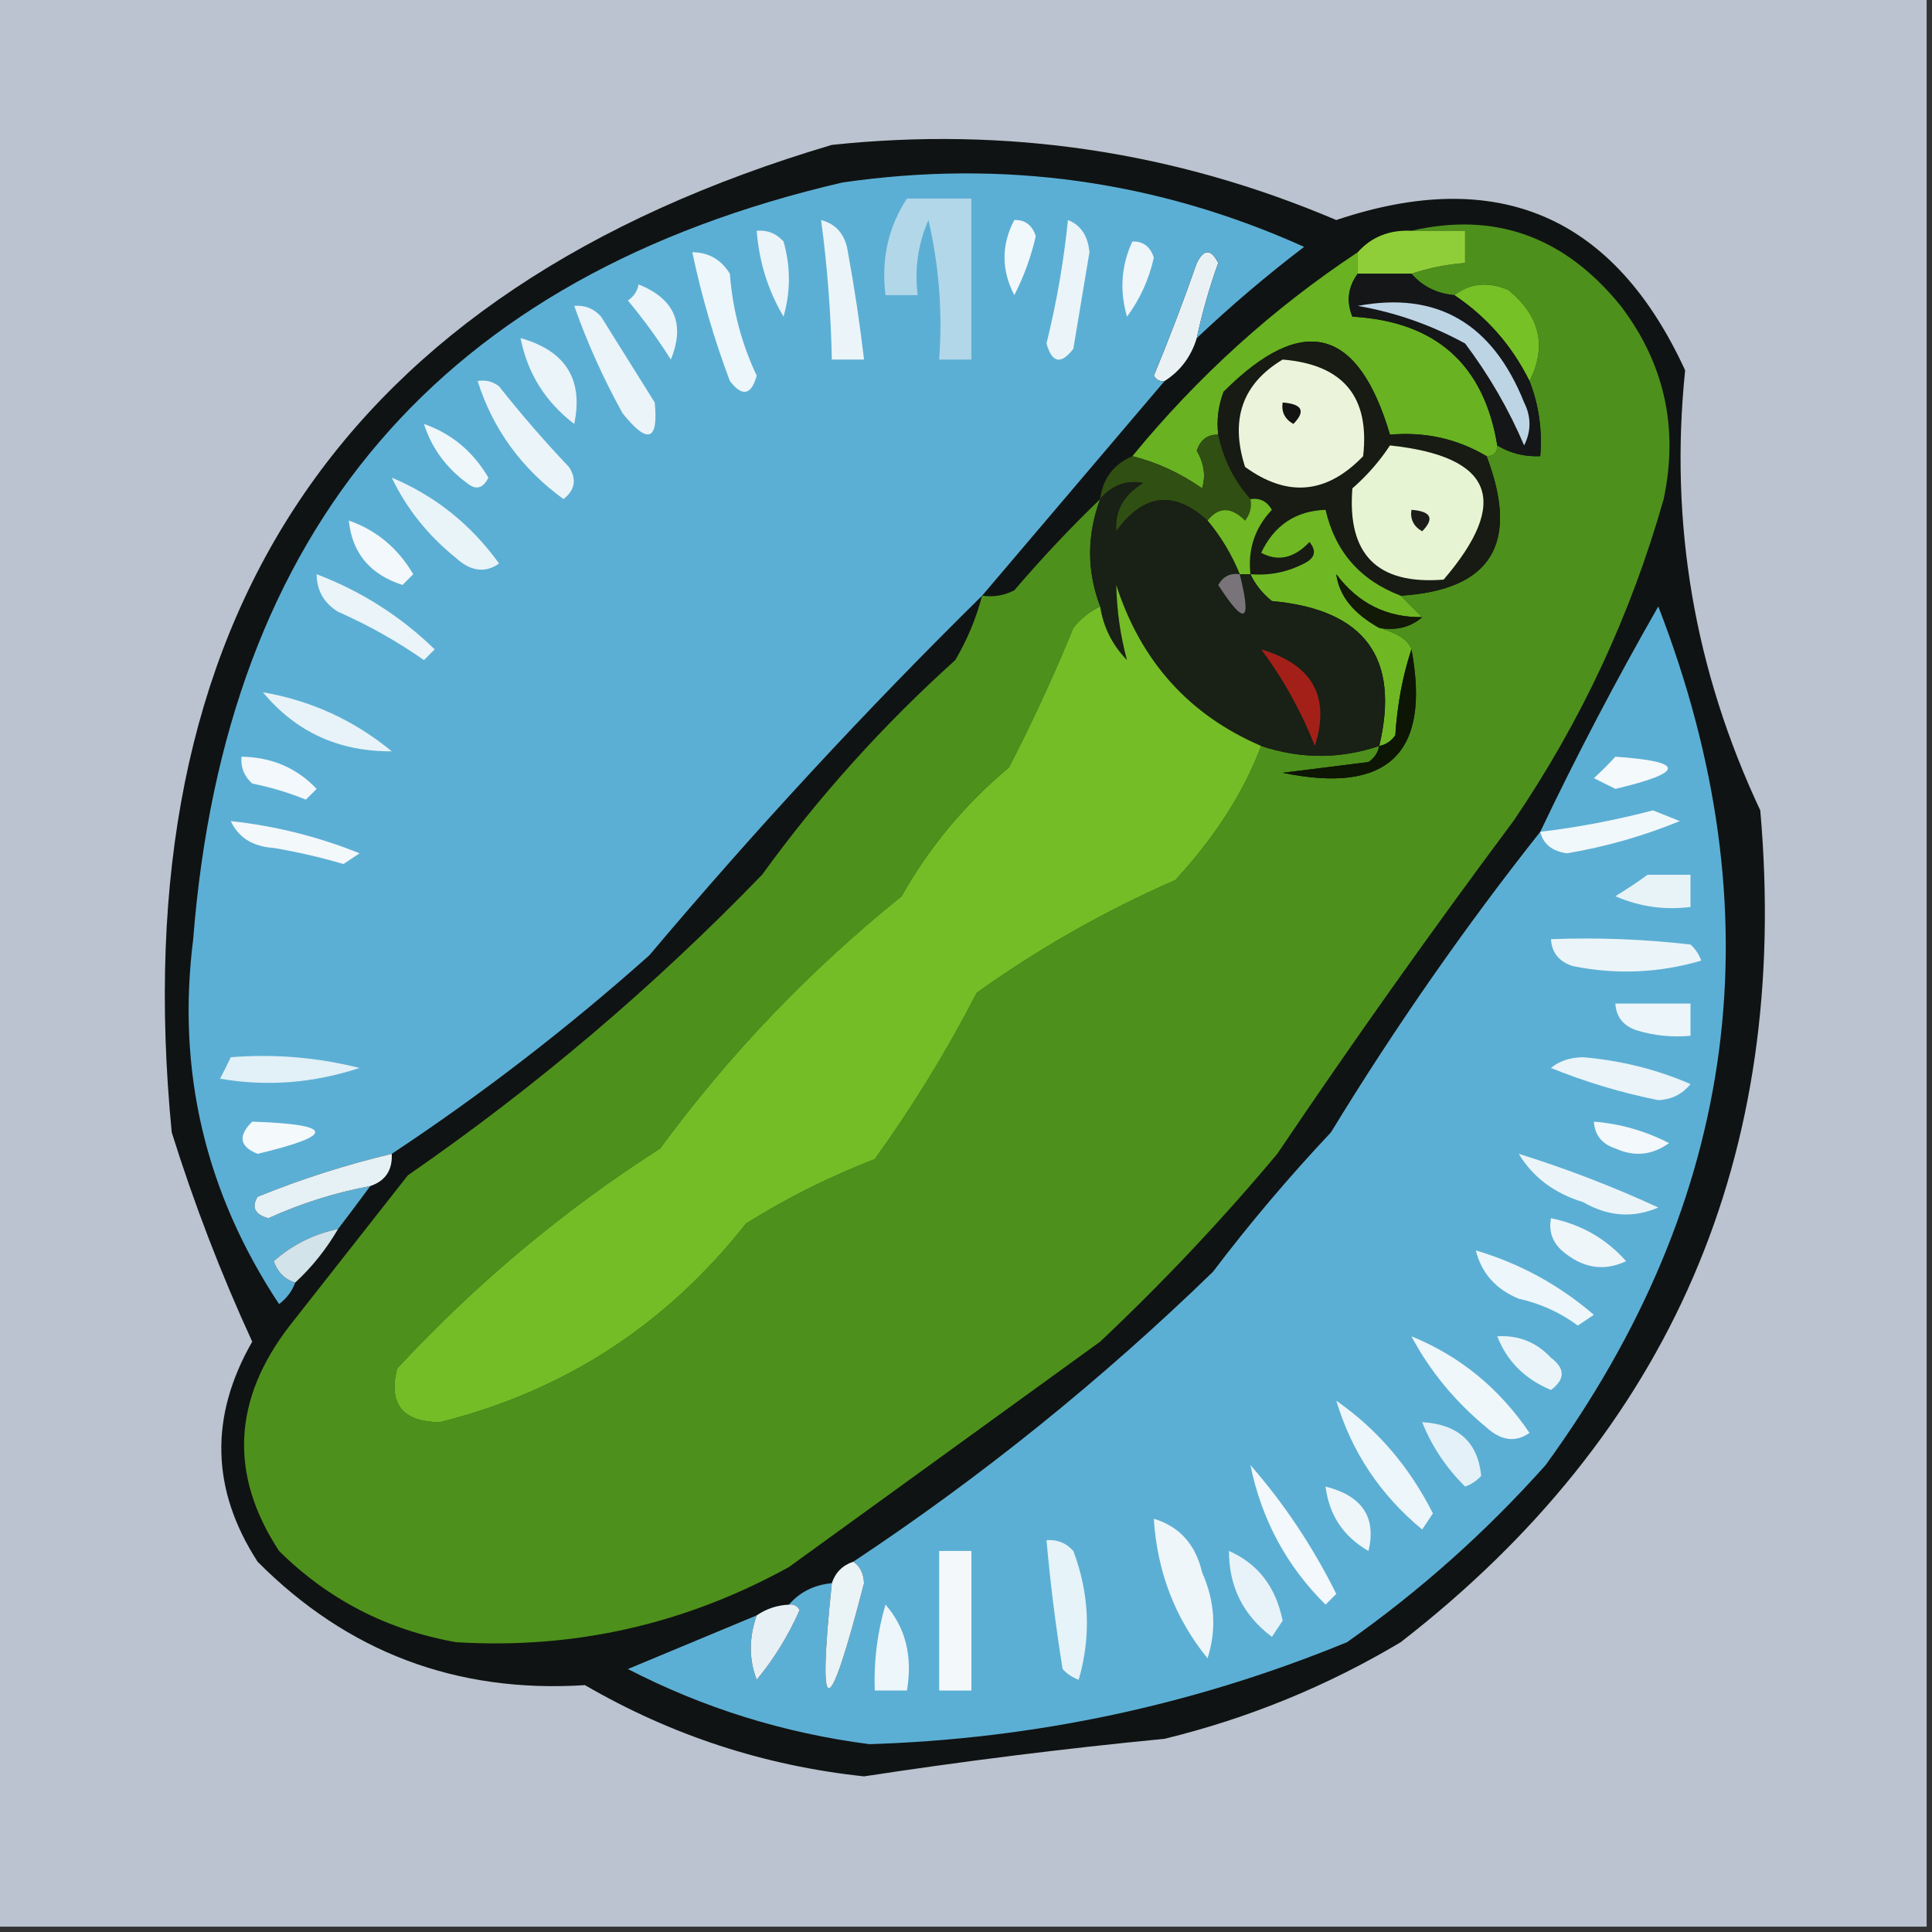 <?xml version="1.0" encoding="UTF-8"?>
<!DOCTYPE svg PUBLIC "-//W3C//DTD SVG 1.1//EN" "http://www.w3.org/Graphics/SVG/1.1/DTD/svg11.dtd">
<svg xmlns="http://www.w3.org/2000/svg" version="1.1" width="180px" height="180px" style="shape-rendering:geometricPrecision; text-rendering:geometricPrecision; image-rendering:optimizeQuality; fill-rule:evenodd; clip-rule:evenodd" xmlns:xlink="http://www.w3.org/1999/xlink">
<rect width="100%" height="100%" fill="#333333" stroke="none"/>
<g><path style="opacity:0.997" fill="#bac3cf" d="M -0.5,-0.5 C 59.5,-0.5 119.5,-0.5 179.5,-0.5C 179.5,59.5 179.5,119.5 179.5,179.5C 119.5,179.5 59.5,179.5 -0.5,179.5C -0.5,119.5 -0.5,59.5 -0.5,-0.5 Z"/></g>
<g><path style="opacity:1" fill="#101313" d="M 77.5,13.5 C 93.802,11.775 109.469,14.109 124.5,20.5C 139.547,15.441 150.38,20.108 157,34.5C 155.531,48.777 157.864,62.443 164,75.5C 166.83,107.648 155.663,133.481 130.5,153C 123.642,157.093 116.309,160.093 108.5,162C 99.133,162.911 89.8,164.078 80.5,165.5C 71.219,164.514 62.552,161.68 54.5,157C 42.543,157.766 32.376,153.933 24,145.5C 19.666,138.804 19.499,131.97 23.5,125C 20.591,118.678 18.091,112.178 16,105.5C 11.352,57.703 31.852,27.036 77.5,13.5 Z"/></g>
<g><path style="opacity:1" fill="#4e901c" d="M 131.5,21.5 C 139.266,19.703 145.766,22.036 151,28.5C 155.073,33.859 156.406,39.859 155,46.5C 151.946,57.273 147.279,67.273 141,76.5C 133.421,86.658 126.088,96.991 119,107.5C 113.866,113.635 108.366,119.469 102.5,125C 92.833,132 83.167,139 73.5,146C 63.814,151.339 53.481,153.672 42.5,153C 36.077,151.866 30.577,149.032 26,144.5C 21.34,137.389 21.673,130.389 27,123.5C 30.667,118.833 34.333,114.167 38,109.5C 49.881,101.292 60.881,91.959 71,81.5C 76.26,74.237 82.26,67.57 89,61.5C 90.122,59.593 90.955,57.593 91.5,55.5C 92.552,55.65 93.552,55.483 94.5,55C 97.067,51.997 99.734,49.164 102.5,46.5C 101.253,49.867 101.253,53.2 102.5,56.5C 101.542,56.953 100.708,57.62 100,58.5C 98.194,62.918 96.194,67.251 94,71.5C 89.913,74.916 86.58,78.916 84,83.5C 75.462,90.371 67.962,98.204 61.5,107C 52.501,112.762 44.334,119.595 37,127.5C 36.167,130.818 37.501,132.485 41,132.5C 52.574,129.604 62.074,123.437 69.5,114C 73.29,111.623 77.29,109.623 81.5,108C 85.043,103.084 88.21,97.917 91,92.5C 96.793,88.353 102.959,84.853 109.5,82C 113.218,77.962 115.885,73.795 117.5,69.5C 121.184,70.728 124.85,70.728 128.5,69.5C 128.389,70.117 128.056,70.617 127.5,71C 124.833,71.333 122.167,71.667 119.5,72C 129.312,74.02 133.312,70.187 131.5,60.5C 131.246,59.668 130.246,59.001 128.5,58.5C 130.099,58.768 131.432,58.434 132.5,57.5C 131.833,56.833 131.167,56.167 130.5,55.5C 138.941,54.976 141.607,50.643 138.5,42.5C 139.167,42.5 139.5,42.167 139.5,41.5C 140.708,42.234 142.041,42.567 143.5,42.5C 143.702,40.05 143.369,37.717 142.5,35.5C 144.147,32.248 143.48,29.414 140.5,27C 138.613,26.22 136.946,26.387 135.5,27.5C 133.847,27.34 132.514,26.674 131.5,25.5C 133.117,24.962 134.784,24.629 136.5,24.5C 136.5,23.5 136.5,22.5 136.5,21.5C 134.833,21.5 133.167,21.5 131.5,21.5 Z"/></g>
<g><path style="opacity:1" fill="#90ce39" d="M 131.5,21.5 C 133.167,21.5 134.833,21.5 136.5,21.5C 136.5,22.5 136.5,23.5 136.5,24.5C 134.784,24.629 133.117,24.962 131.5,25.5C 129.833,25.5 128.167,25.5 126.5,25.5C 126.5,24.833 126.5,24.167 126.5,23.5C 127.78,22.069 129.447,21.402 131.5,21.5 Z"/></g>
<g><path style="opacity:1" fill="#eaf1f4" d="M 111.5,31.5 C 110.974,33.23 109.974,34.564 108.5,35.5C 108.062,35.565 107.728,35.399 107.5,35C 108.927,31.556 110.26,28.056 111.5,24.5C 112.167,23.167 112.833,23.167 113.5,24.5C 112.675,26.801 112.008,29.135 111.5,31.5 Z"/></g>
<g><path style="opacity:1" fill="#5cafd4" d="M 111.5,31.5 C 112.008,29.135 112.675,26.801 113.5,24.5C 112.833,23.167 112.167,23.167 111.5,24.5C 110.26,28.056 108.927,31.556 107.5,35C 107.728,35.399 108.062,35.565 108.5,35.5C 102.833,42.167 97.167,48.833 91.5,55.5C 80.665,66.169 70.332,77.336 60.5,89C 52.909,95.765 44.909,101.931 36.5,107.5C 32.213,108.522 28.046,109.855 24,111.5C 23.409,112.483 23.742,113.15 25,113.5C 28.056,112.112 31.223,111.112 34.5,110.5C 33.488,111.872 32.488,113.205 31.5,114.5C 29.243,114.962 27.243,115.962 25.5,117.5C 25.855,118.522 26.522,119.189 27.5,119.5C 27.217,120.289 26.717,120.956 26,121.5C 19.119,111.099 16.452,99.765 18,87.5C 21.007,49.166 41.174,25.666 78.5,17C 93.468,14.834 107.801,16.834 121.5,23C 118,25.669 114.667,28.502 111.5,31.5 Z"/></g>
<g><path style="opacity:1" fill="#ecf5fa" d="M 59.5,26.5 C 62.855,27.848 63.855,30.181 62.5,33.5C 61.289,31.578 59.956,29.745 58.5,28C 59.056,27.617 59.389,27.117 59.5,26.5 Z"/></g>
<g><path style="opacity:1" fill="#edf6fa" d="M 64.5,23.5 C 66.017,23.511 67.184,24.177 68,25.5C 68.249,28.832 69.082,31.999 70.5,35C 69.99,36.826 69.156,36.993 68,35.5C 66.523,31.57 65.356,27.57 64.5,23.5 Z"/></g>
<g><path style="opacity:1" fill="#eef6fa" d="M 105.5,22.5 C 106.497,22.47 107.164,22.97 107.5,24C 107.046,26.036 106.213,27.87 105,29.5C 104.297,27.071 104.463,24.738 105.5,22.5 Z"/></g>
<g><path style="opacity:1" fill="#ebf4f9" d="M 70.5,21.5 C 71.496,21.414 72.329,21.748 73,22.5C 73.667,24.833 73.667,27.167 73,29.5C 71.554,27.058 70.721,24.392 70.5,21.5 Z"/></g>
<g><path style="opacity:1" fill="#ebf5f9" d="M 99.5,20.5 C 100.693,20.97 101.36,21.97 101.5,23.5C 101,26.5 100.5,29.5 100,32.5C 98.844,33.993 98.01,33.826 97.5,32C 98.438,28.208 99.104,24.375 99.5,20.5 Z"/></g>
<g><path style="opacity:1" fill="#f1f8fb" d="M 94.5,20.5 C 95.497,20.47 96.164,20.97 96.5,22C 96.062,23.92 95.395,25.754 94.5,27.5C 93.286,25.141 93.286,22.808 94.5,20.5 Z"/></g>
<g><path style="opacity:1" fill="#ebf5f9" d="M 76.5,20.5 C 77.931,20.881 78.764,21.881 79,23.5C 79.61,26.827 80.11,30.161 80.5,33.5C 79.5,33.5 78.5,33.5 77.5,33.5C 77.413,29.143 77.08,24.81 76.5,20.5 Z"/></g>
<g><path style="opacity:1" fill="#b2d7e9" d="M 84.5,18.5 C 86.5,18.5 88.5,18.5 90.5,18.5C 90.5,23.5 90.5,28.5 90.5,33.5C 89.5,33.5 88.5,33.5 87.5,33.5C 87.826,29.116 87.492,24.783 86.5,20.5C 85.526,22.743 85.192,25.076 85.5,27.5C 84.5,27.5 83.5,27.5 82.5,27.5C 82.091,24.145 82.758,21.145 84.5,18.5 Z"/></g>
<g><path style="opacity:1" fill="#76c126" d="M 142.5,35.5 C 140.854,32.19 138.52,29.523 135.5,27.5C 136.946,26.387 138.613,26.22 140.5,27C 143.48,29.414 144.147,32.248 142.5,35.5 Z"/></g>
<g><path style="opacity:1" fill="#eaf4f9" d="M 53.5,28.5 C 54.496,28.414 55.329,28.748 56,29.5C 57.667,32.167 59.333,34.833 61,37.5C 61.352,41.099 60.352,41.433 58,38.5C 56.191,35.222 54.691,31.889 53.5,28.5 Z"/></g>
<g><path style="opacity:1" fill="#eaf4f9" d="M 48.5,31.5 C 52.701,32.682 54.368,35.349 53.5,39.5C 50.807,37.441 49.14,34.774 48.5,31.5 Z"/></g>
<g><path style="opacity:1" fill="#69b222" d="M 126.5,23.5 C 126.5,24.167 126.5,24.833 126.5,25.5C 125.588,26.738 125.421,28.072 126,29.5C 133.763,29.947 138.263,33.947 139.5,41.5C 139.5,42.167 139.167,42.5 138.5,42.5C 135.754,40.874 132.754,40.207 129.5,40.5C 126.539,30.468 121.373,29.135 114,36.5C 113.51,37.793 113.343,39.127 113.5,40.5C 112.503,40.47 111.836,40.97 111.5,42C 112.187,43.162 112.353,44.328 112,45.5C 109.955,44.074 107.788,43.074 105.5,42.5C 111.598,35.064 118.598,28.73 126.5,23.5 Z"/></g>
<g><path style="opacity:1" fill="#141618" d="M 126.5,25.5 C 128.167,25.5 129.833,25.5 131.5,25.5C 132.514,26.674 133.847,27.34 135.5,27.5C 138.52,29.523 140.854,32.19 142.5,35.5C 143.369,37.717 143.702,40.05 143.5,42.5C 142.041,42.567 140.708,42.234 139.5,41.5C 138.263,33.947 133.763,29.947 126,29.5C 125.421,28.072 125.588,26.738 126.5,25.5 Z"/></g>
<g><path style="opacity:1" fill="#bdd4e5" d="M 126.5,28.5 C 133.879,27.119 139.046,30.119 142,37.5C 142.667,38.833 142.667,40.167 142,41.5C 140.559,38.12 138.726,34.953 136.5,32C 133.33,30.27 129.997,29.104 126.5,28.5 Z"/></g>
<g><path style="opacity:1" fill="#ebf5f9" d="M 44.5,35.5 C 45.239,35.369 45.906,35.536 46.5,36C 48.549,38.593 50.715,41.093 53,43.5C 53.749,44.635 53.583,45.635 52.5,46.5C 48.587,43.65 45.921,39.983 44.5,35.5 Z"/></g>
<g><path style="opacity:1" fill="#171b13" d="M 138.5,42.5 C 141.607,50.643 138.941,54.976 130.5,55.5C 126.726,54.062 124.393,51.395 123.5,47.5C 120.728,47.595 118.728,48.928 117.5,51.5C 119.061,52.347 120.561,52.014 122,50.5C 122.688,51.332 122.521,51.998 121.5,52.5C 119.929,53.309 118.262,53.643 116.5,53.5C 116.247,51.173 116.914,49.173 118.5,47.5C 118.043,46.703 117.376,46.369 116.5,46.5C 114.975,44.784 113.975,42.784 113.5,40.5C 113.343,39.127 113.51,37.793 114,36.5C 121.373,29.135 126.539,30.468 129.5,40.5C 132.754,40.207 135.754,40.874 138.5,42.5 Z"/></g>
<g><path style="opacity:1" fill="#ebf4da" d="M 119.5,33.5 C 125.133,33.961 127.633,36.961 127,42.5C 123.61,46.032 119.943,46.366 116,43.5C 114.581,39.082 115.748,35.749 119.5,33.5 Z"/></g>
<g><path style="opacity:1" fill="#131411" d="M 119.5,37.5 C 121.337,37.639 121.67,38.306 120.5,39.5C 119.702,39.043 119.369,38.376 119.5,37.5 Z"/></g>
<g><path style="opacity:1" fill="#eff7fa" d="M 39.5,39.5 C 42.069,40.396 44.069,42.062 45.5,44.5C 44.998,45.521 44.332,45.688 43.5,45C 41.536,43.549 40.203,41.716 39.5,39.5 Z"/></g>
<g><path style="opacity:1" fill="#e7f4d3" d="M 129.5,41.5 C 139.097,42.526 140.764,46.693 134.5,54C 128.333,54.5 125.5,51.667 126,45.5C 127.376,44.295 128.542,42.962 129.5,41.5 Z"/></g>
<g><path style="opacity:1" fill="#304f12" d="M 113.5,40.5 C 113.975,42.784 114.975,44.784 116.5,46.5C 116.631,47.239 116.464,47.906 116,48.5C 114.708,47.209 113.542,47.209 112.5,48.5C 109.365,45.653 106.532,45.986 104,49.5C 103.837,47.613 104.671,46.113 106.5,45C 104.934,44.7 103.601,45.2 102.5,46.5C 102.738,44.596 103.738,43.262 105.5,42.5C 107.788,43.074 109.955,44.074 112,45.5C 112.353,44.328 112.187,43.162 111.5,42C 111.836,40.97 112.503,40.47 113.5,40.5 Z"/></g>
<g><path style="opacity:1" fill="#e9f4f9" d="M 36.5,44.5 C 40.541,46.199 43.874,48.865 46.5,52.5C 45.21,53.408 43.877,53.241 42.5,52C 39.882,49.894 37.882,47.394 36.5,44.5 Z"/></g>
<g><path style="opacity:1" fill="#1c1d19" d="M 131.5,47.5 C 133.337,47.639 133.67,48.306 132.5,49.5C 131.702,49.043 131.369,48.376 131.5,47.5 Z"/></g>
<g><path style="opacity:1" fill="#70b824" d="M 116.5,46.5 C 117.376,46.369 118.043,46.703 118.5,47.5C 116.914,49.173 116.247,51.173 116.5,53.5C 116.167,53.5 115.833,53.5 115.5,53.5C 114.752,51.667 113.752,50.001 112.5,48.5C 113.542,47.209 114.708,47.209 116,48.5C 116.464,47.906 116.631,47.239 116.5,46.5 Z"/></g>
<g><path style="opacity:1" fill="#f2f8fb" d="M 32.5,48.5 C 35.069,49.396 37.069,51.062 38.5,53.5C 38.167,53.833 37.833,54.167 37.5,54.5C 34.467,53.518 32.8,51.518 32.5,48.5 Z"/></g>
<g><path style="opacity:1" fill="#eaf4f9" d="M 29.5,53.5 C 33.654,55.077 37.321,57.41 40.5,60.5C 40.167,60.833 39.833,61.167 39.5,61.5C 36.995,59.747 34.329,58.247 31.5,57C 30.177,56.184 29.511,55.017 29.5,53.5 Z"/></g>
<g><path style="opacity:1" fill="#6fb824" d="M 130.5,55.5 C 131.167,56.167 131.833,56.833 132.5,57.5C 129.19,57.539 126.524,56.206 124.5,53.5C 124.764,55.498 126.097,57.165 128.5,58.5C 130.246,59.001 131.246,59.668 131.5,60.5C 130.683,62.969 130.183,65.635 130,68.5C 129.617,69.056 129.117,69.389 128.5,69.5C 130.465,61.277 127.131,56.777 118.5,56C 117.619,55.292 116.953,54.458 116.5,53.5C 118.262,53.643 119.929,53.309 121.5,52.5C 122.521,51.998 122.688,51.332 122,50.5C 120.561,52.014 119.061,52.347 117.5,51.5C 118.728,48.928 120.728,47.595 123.5,47.5C 124.393,51.395 126.726,54.062 130.5,55.5 Z"/></g>
<g><path style="opacity:1" fill="#121907" d="M 132.5,57.5 C 131.432,58.434 130.099,58.768 128.5,58.5C 126.097,57.165 124.764,55.498 124.5,53.5C 126.524,56.206 129.19,57.539 132.5,57.5 Z"/></g>
<g><path style="opacity:1" fill="#192015" d="M 112.5,48.5 C 113.752,50.001 114.752,51.667 115.5,53.5C 115.833,53.5 116.167,53.5 116.5,53.5C 116.953,54.458 117.619,55.292 118.5,56C 127.131,56.777 130.465,61.277 128.5,69.5C 124.85,70.728 121.184,70.728 117.5,69.5C 110.784,66.611 106.284,61.611 104,54.5C 104.052,56.911 104.385,59.245 105,61.5C 103.628,60.09 102.795,58.423 102.5,56.5C 101.253,53.2 101.253,49.867 102.5,46.5C 103.601,45.2 104.934,44.7 106.5,45C 104.671,46.113 103.837,47.613 104,49.5C 106.532,45.986 109.365,45.653 112.5,48.5 Z"/></g>
<g><path style="opacity:1" fill="#78747a" d="M 115.5,53.5 C 116.649,58.023 115.983,58.357 113.5,54.5C 113.957,53.703 114.624,53.369 115.5,53.5 Z"/></g>
<g><path style="opacity:1" fill="#74bd26" d="M 117.5,69.5 C 115.885,73.795 113.218,77.962 109.5,82C 102.959,84.853 96.793,88.353 91,92.5C 88.21,97.917 85.043,103.084 81.5,108C 77.29,109.623 73.29,111.623 69.5,114C 62.074,123.437 52.574,129.604 41,132.5C 37.501,132.485 36.167,130.818 37,127.5C 44.334,119.595 52.501,112.762 61.5,107C 67.962,98.204 75.462,90.371 84,83.5C 86.58,78.916 89.913,74.916 94,71.5C 96.194,67.251 98.194,62.918 100,58.5C 100.708,57.62 101.542,56.953 102.5,56.5C 102.795,58.423 103.628,60.09 105,61.5C 104.385,59.245 104.052,56.911 104,54.5C 106.284,61.611 110.784,66.611 117.5,69.5 Z"/></g>
<g><path style="opacity:1" fill="#a32019" d="M 117.5,60.5 C 122.301,61.929 123.968,64.929 122.5,69.5C 121.216,66.234 119.55,63.234 117.5,60.5 Z"/></g>
<g><path style="opacity:1" fill="#e7f3f8" d="M 24.5,64.5 C 28.997,65.276 32.997,67.109 36.5,70C 31.562,70.028 27.562,68.195 24.5,64.5 Z"/></g>
<g><path style="opacity:1" fill="#0d1504" d="M 131.5,60.5 C 133.312,70.187 129.312,74.02 119.5,72C 122.167,71.667 124.833,71.333 127.5,71C 128.056,70.617 128.389,70.117 128.5,69.5C 129.117,69.389 129.617,69.056 130,68.5C 130.183,65.635 130.683,62.969 131.5,60.5 Z"/></g>
<g><path style="opacity:1" fill="#f2f8fb" d="M 22.5,70.5 C 25.316,70.544 27.649,71.544 29.5,73.5C 29.167,73.833 28.833,74.167 28.5,74.5C 26.885,73.846 25.218,73.346 23.5,73C 22.748,72.329 22.414,71.496 22.5,70.5 Z"/></g>
<g><path style="opacity:1" fill="#f3f8fb" d="M 21.5,76.5 C 25.654,76.949 29.654,77.949 33.5,79.5C 33,79.833 32.5,80.167 32,80.5C 29.865,79.873 27.698,79.373 25.5,79C 23.563,78.878 22.23,78.045 21.5,76.5 Z"/></g>
<g><path style="opacity:1" fill="#5cafd4" d="M 70.5,150.5 C 69.769,152.599 69.769,154.599 70.5,156.5C 72.102,154.573 73.435,152.406 74.5,150C 74.272,149.601 73.938,149.435 73.5,149.5C 74.514,148.326 75.847,147.66 77.5,147.5C 76.133,160.562 77.133,160.562 80.5,147.5C 80.457,146.584 80.124,145.917 79.5,145.5C 91.42,137.599 102.587,128.599 113,118.5C 116.429,113.981 120.096,109.648 124,105.5C 129.973,95.711 136.473,86.378 143.5,77.5C 146.886,70.396 150.553,63.396 154.5,56.5C 165.54,85.025 162.04,111.692 144,136.5C 138.429,142.742 132.262,148.242 125.5,153C 111.257,158.849 96.424,162.015 81,162.5C 73.045,161.472 65.545,159.139 58.5,155.5C 62.517,153.823 66.517,152.157 70.5,150.5 Z"/></g>
<g><path style="opacity:1" fill="#f1f8fb" d="M 143.5,77.5 C 147.034,77.076 150.534,76.409 154,75.5C 154.833,75.833 155.667,76.167 156.5,76.5C 153.121,77.887 149.621,78.887 146,79.5C 144.624,79.316 143.791,78.649 143.5,77.5 Z"/></g>
<g><path style="opacity:1" fill="#f4f9fc" d="M 150.5,70.5 C 157.027,70.951 157.027,71.951 150.5,73.5C 149.833,73.167 149.167,72.833 148.5,72.5C 149.243,71.818 149.909,71.151 150.5,70.5 Z"/></g>
<g><path style="opacity:1" fill="#e8f3f8" d="M 153.5,81.5 C 154.833,81.5 156.167,81.5 157.5,81.5C 157.5,82.5 157.5,83.5 157.5,84.5C 155.076,84.808 152.743,84.474 150.5,83.5C 151.602,82.824 152.602,82.158 153.5,81.5 Z"/></g>
<g><path style="opacity:1" fill="#ebf5f9" d="M 144.5,87.5 C 148.846,87.334 153.179,87.501 157.5,88C 157.957,88.414 158.291,88.914 158.5,89.5C 154.541,90.66 150.541,90.826 146.5,90C 145.244,89.583 144.577,88.75 144.5,87.5 Z"/></g>
<g><path style="opacity:1" fill="#ecf5fa" d="M 150.5,93.5 C 152.833,93.5 155.167,93.5 157.5,93.5C 157.5,94.5 157.5,95.5 157.5,96.5C 155.801,96.66 154.134,96.493 152.5,96C 151.244,95.583 150.577,94.75 150.5,93.5 Z"/></g>
<g><path style="opacity:1" fill="#e2f0f7" d="M 21.5,98.5 C 25.555,98.176 29.555,98.509 33.5,99.5C 29.17,100.92 24.837,101.253 20.5,100.5C 20.863,99.817 21.196,99.15 21.5,98.5 Z"/></g>
<g><path style="opacity:1" fill="#eaf4f9" d="M 144.5,99.5 C 145.274,98.853 146.274,98.519 147.5,98.5C 151.033,98.806 154.367,99.639 157.5,101C 156.737,101.944 155.737,102.444 154.5,102.5C 151.04,101.803 147.707,100.803 144.5,99.5 Z"/></g>
<g><path style="opacity:1" fill="#f4f9fc" d="M 23.5,104.5 C 31.152,104.756 31.318,105.756 24,107.5C 22.317,106.824 22.15,105.824 23.5,104.5 Z"/></g>
<g><path style="opacity:1" fill="#f2f8fb" d="M 148.5,104.5 C 150.96,104.699 153.293,105.365 155.5,106.5C 153.926,107.631 152.259,107.798 150.5,107C 149.244,106.583 148.577,105.75 148.5,104.5 Z"/></g>
<g><path style="opacity:1" fill="#e5f1f5" d="M 36.5,107.5 C 36.573,109.027 35.906,110.027 34.5,110.5C 31.223,111.112 28.056,112.112 25,113.5C 23.742,113.15 23.409,112.483 24,111.5C 28.046,109.855 32.213,108.522 36.5,107.5 Z"/></g>
<g><path style="opacity:1" fill="#ebf5f9" d="M 141.5,107.5 C 145.932,108.881 150.265,110.548 154.5,112.5C 152.163,113.512 149.83,113.345 147.5,112C 144.823,111.186 142.823,109.686 141.5,107.5 Z"/></g>
<g><path style="opacity:1" fill="#eef6fa" d="M 144.5,113.5 C 147.303,114.067 149.636,115.4 151.5,117.5C 149.412,118.489 147.412,118.156 145.5,116.5C 144.614,115.675 144.281,114.675 144.5,113.5 Z"/></g>
<g><path style="opacity:1" fill="#d2e3ea" d="M 31.5,114.5 C 30.396,116.389 29.063,118.055 27.5,119.5C 26.522,119.189 25.855,118.522 25.5,117.5C 27.243,115.962 29.243,114.962 31.5,114.5 Z"/></g>
<g><path style="opacity:1" fill="#edf6fa" d="M 137.5,116.5 C 141.593,117.713 145.259,119.713 148.5,122.5C 148,122.833 147.5,123.167 147,123.5C 145.37,122.287 143.536,121.454 141.5,121C 139.365,120.124 138.031,118.624 137.5,116.5 Z"/></g>
<g><path style="opacity:1" fill="#ebf5f9" d="M 139.5,124.5 C 141.484,124.383 143.15,125.05 144.5,126.5C 145.833,127.5 145.833,128.5 144.5,129.5C 142.054,128.476 140.388,126.809 139.5,124.5 Z"/></g>
<g><path style="opacity:1" fill="#eff7fa" d="M 131.5,124.5 C 136.024,126.348 139.69,129.348 142.5,133.5C 141.21,134.408 139.877,134.241 138.5,133C 135.553,130.564 133.22,127.731 131.5,124.5 Z"/></g>
<g><path style="opacity:1" fill="#edf6fa" d="M 124.5,130.5 C 128.315,133.159 131.315,136.659 133.5,141C 133.167,141.5 132.833,142 132.5,142.5C 128.597,139.274 125.93,135.274 124.5,130.5 Z"/></g>
<g><path style="opacity:1" fill="#e4f1f8" d="M 132.5,132.5 C 135.859,132.698 137.692,134.365 138,137.5C 137.586,137.957 137.086,138.291 136.5,138.5C 134.722,136.736 133.389,134.736 132.5,132.5 Z"/></g>
<g><path style="opacity:1" fill="#f2f8fb" d="M 116.5,136.5 C 119.639,140.09 122.306,144.09 124.5,148.5C 124.167,148.833 123.833,149.167 123.5,149.5C 119.867,145.902 117.533,141.568 116.5,136.5 Z"/></g>
<g><path style="opacity:1" fill="#eef6fa" d="M 123.5,138.5 C 126.915,139.364 128.248,141.364 127.5,144.5C 125.167,143.168 123.834,141.168 123.5,138.5 Z"/></g>
<g><path style="opacity:1" fill="#eef6fa" d="M 107.5,141.5 C 109.888,142.219 111.388,143.885 112,146.5C 113.19,149.194 113.356,151.861 112.5,154.5C 109.476,150.77 107.809,146.437 107.5,141.5 Z"/></g>
<g><path style="opacity:1" fill="#e6f3f8" d="M 97.5,143.5 C 98.496,143.414 99.329,143.748 100,144.5C 101.499,148.473 101.666,152.473 100.5,156.5C 99.914,156.291 99.414,155.957 99,155.5C 98.358,151.509 97.858,147.509 97.5,143.5 Z"/></g>
<g><path style="opacity:1" fill="#f3f9fb" d="M 87.5,144.5 C 88.5,144.5 89.5,144.5 90.5,144.5C 90.5,148.833 90.5,153.167 90.5,157.5C 89.5,157.5 88.5,157.5 87.5,157.5C 87.5,153.167 87.5,148.833 87.5,144.5 Z"/></g>
<g><path style="opacity:1" fill="#e8f3f9" d="M 114.5,144.5 C 117.205,145.69 118.872,147.856 119.5,151C 119.167,151.5 118.833,152 118.5,152.5C 115.833,150.5 114.5,147.833 114.5,144.5 Z"/></g>
<g><path style="opacity:1" fill="#eaf3f6" d="M 79.5,145.5 C 80.124,145.917 80.457,146.584 80.5,147.5C 77.133,160.562 76.133,160.562 77.5,147.5C 77.833,146.5 78.5,145.833 79.5,145.5 Z"/></g>
<g><path style="opacity:1" fill="#e7f1f5" d="M 73.5,149.5 C 73.938,149.435 74.272,149.601 74.5,150C 73.435,152.406 72.102,154.573 70.5,156.5C 69.769,154.599 69.769,152.599 70.5,150.5C 71.391,149.89 72.391,149.557 73.5,149.5 Z"/></g>
<g><path style="opacity:1" fill="#edf6fa" d="M 82.5,149.5 C 84.369,151.635 85.036,154.302 84.5,157.5C 83.5,157.5 82.5,157.5 81.5,157.5C 81.401,154.763 81.735,152.096 82.5,149.5 Z"/></g>
</svg>
